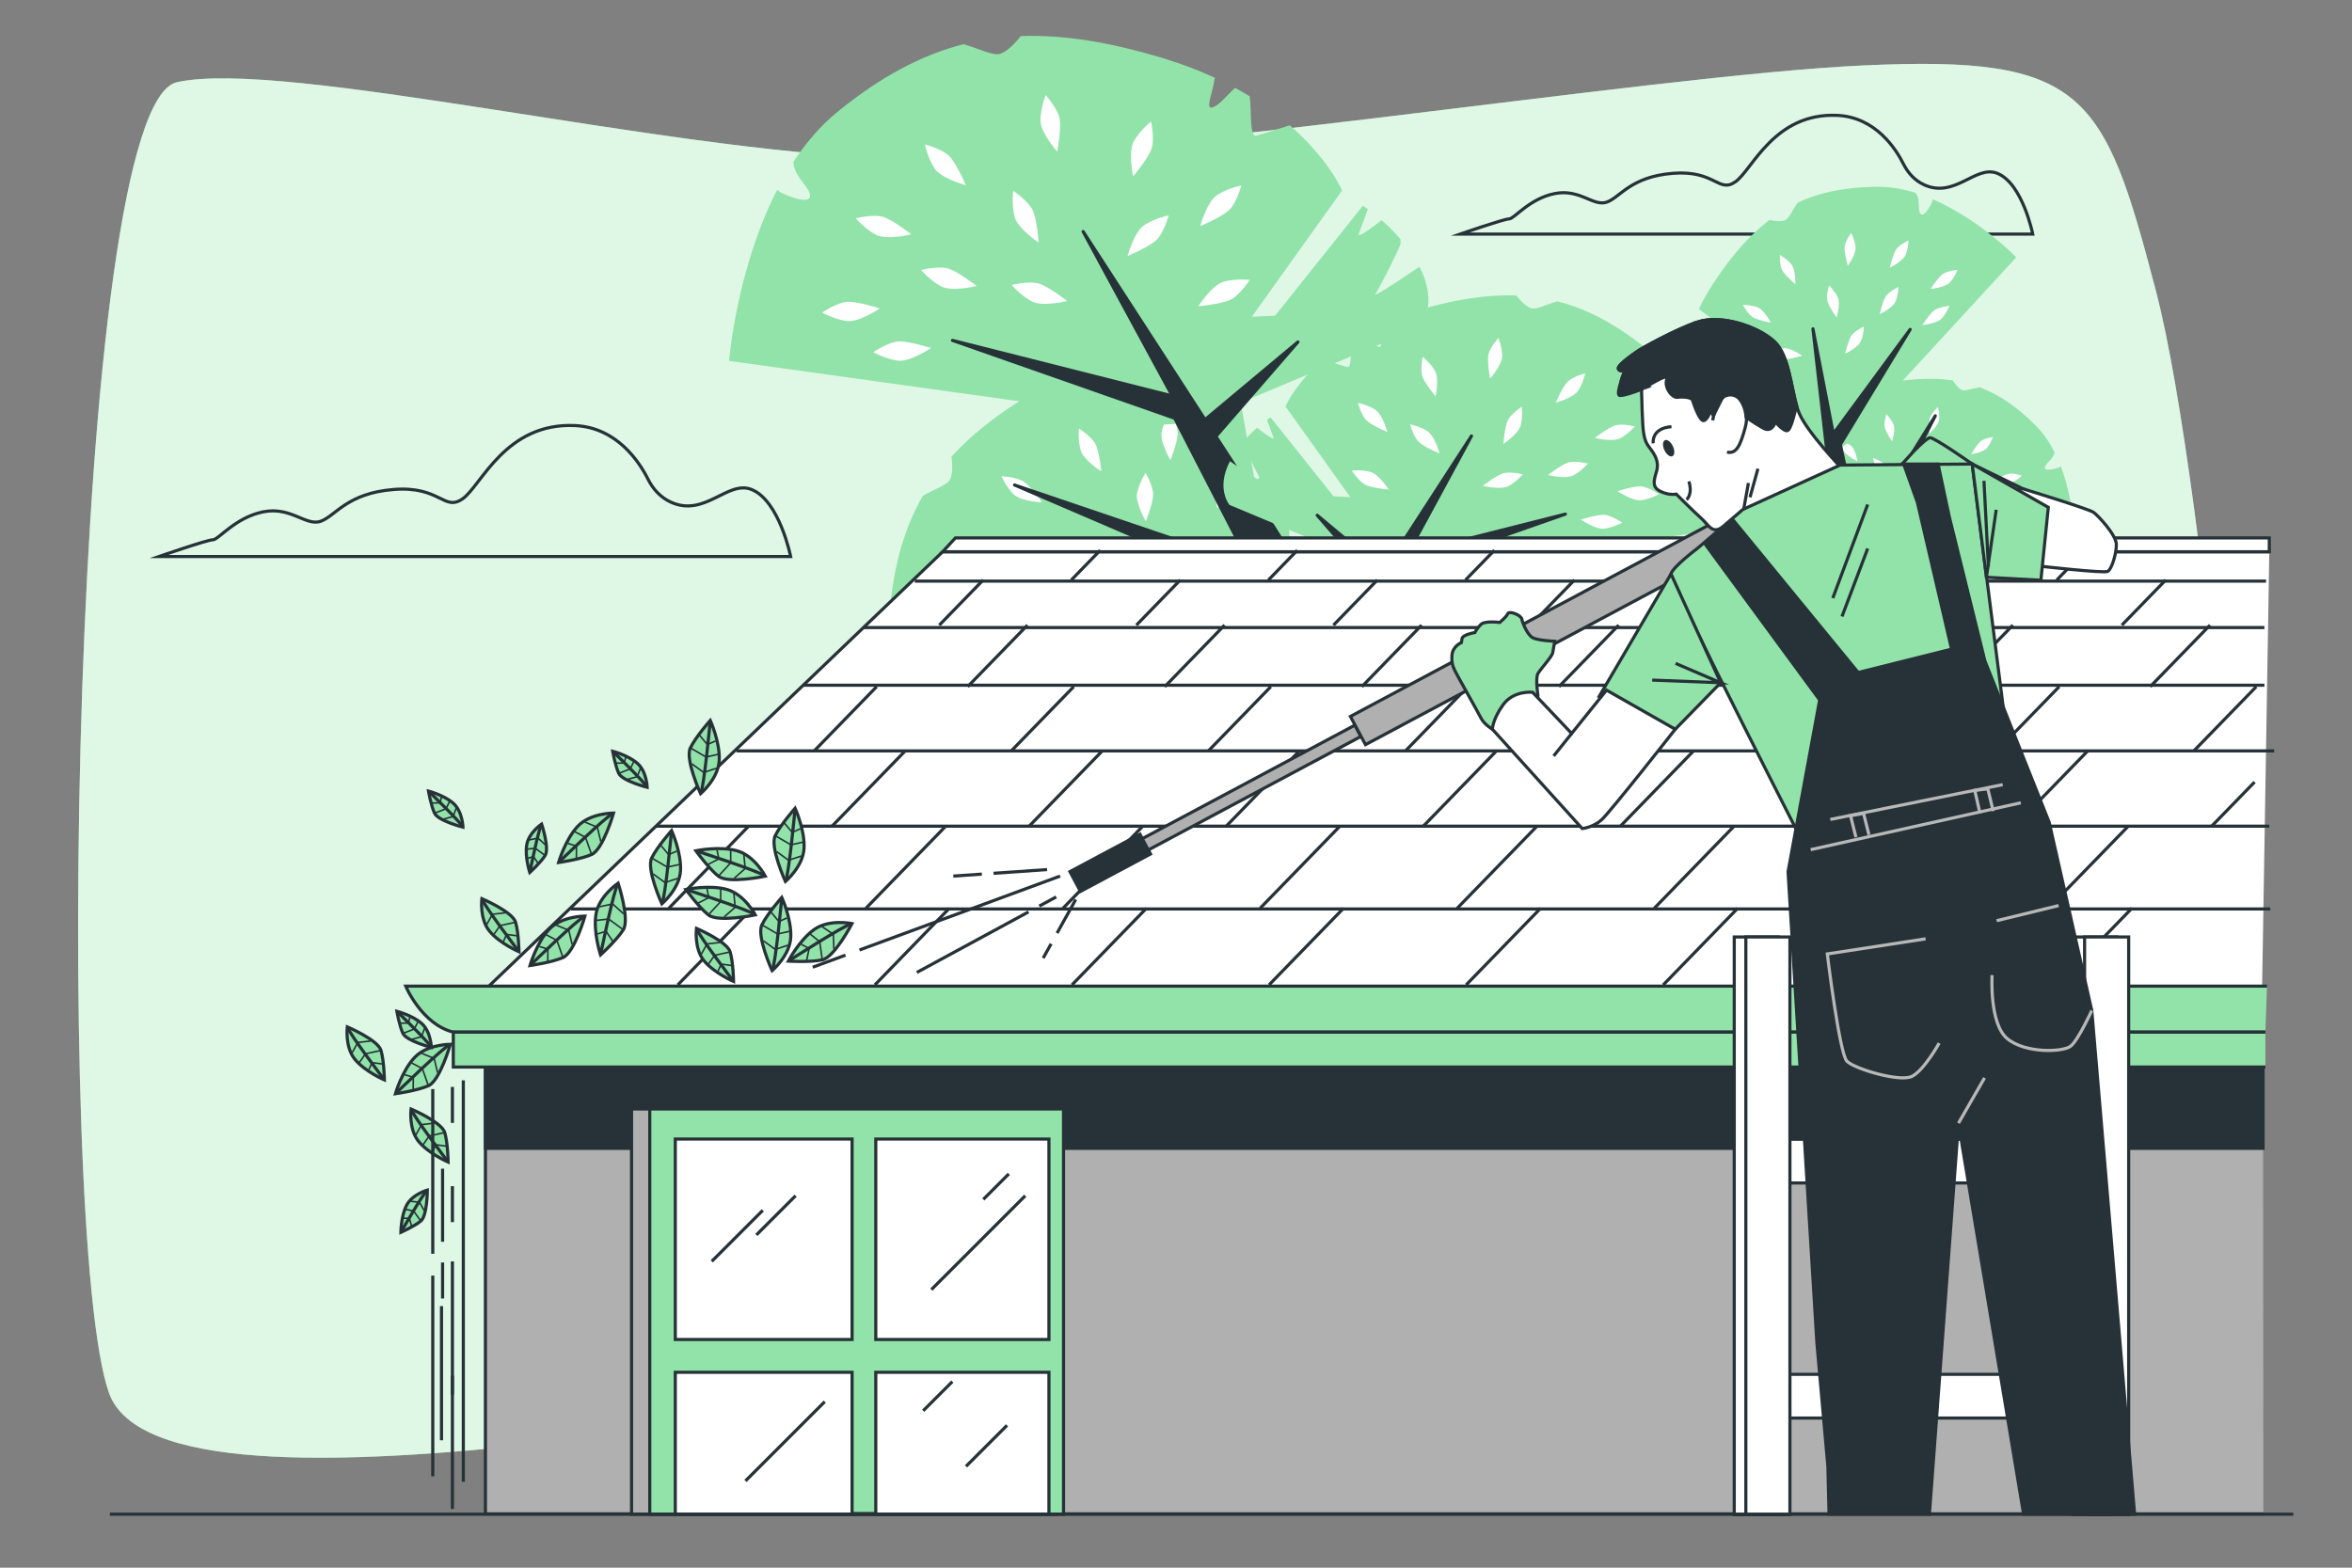 <?xml version="1.0" encoding="utf-8"?>
<!-- Generator: Adobe Illustrator 27.5.0, SVG Export Plug-In . SVG Version: 6.00 Build 0)  -->
<svg version="1.1" xmlns="http://www.w3.org/2000/svg" xmlns:xlink="http://www.w3.org/1999/xlink" x="0px" y="0px"
	 viewBox="0 0 750 500" style="enable-background:new 0 0 750 500;" xml:space="preserve">
<rect x="0" y="0" width="750" height="500" fill="#808080" stroke="none"/>
<g id="Background_Simple">
	<g>
		<path style="fill:#92E3A9;" d="M614.534,452.473c-10.827-3.261-21.814-5.896-32.958-7.67
			c-50.555-8.05-167.094-10.848-223.577-8.371c-73.325,3.216-305.692,57.123-323.249,7.816
			C17.194,394.941,22.358,33.714,56.438,26.211c34.081-7.503,154.912,22.024,226.171,24.168
			c71.259,2.144,241.662-26.312,311.889-29.528c70.227-3.216,76.423,8.575,92.947,71.817
			c16.524,63.241,34.081,271.188,30.982,319.423C715.794,453.091,640.783,460.379,614.534,452.473z"/>
		<path style="opacity:0.7;fill:#FFFFFF;" d="M614.534,452.473c-10.827-3.261-21.814-5.896-32.958-7.67
			c-50.555-8.05-167.094-10.848-223.577-8.371c-73.325,3.216-305.692,57.123-323.249,7.816
			C17.194,394.941,22.358,33.714,56.438,26.211c34.081-7.503,154.912,22.024,226.171,24.168
			c71.259,2.144,241.662-26.312,311.889-29.528c70.227-3.216,76.423,8.575,92.947,71.817
			c16.524,63.241,34.081,271.188,30.982,319.423C715.794,453.091,640.783,460.379,614.534,452.473z"/>
	</g>
</g>
<g id="Clouds">
	<path style="fill:none;stroke:#263238;stroke-miterlimit:10;" d="M213.9,160.146c-3.181-1.454-5.654-4.095-7.216-7.225
		c-2.749-5.512-9.932-16.609-23.409-17.195c-22.178-0.964-29.804,19.199-35.747,23.359c-5.943,4.16-7.132-4.16-21.989-2.971
		s-18.423,8.32-23.177,10.103c-4.754,1.783-9.509-4.754-18.423-2.972c-8.914,1.783-14.263,8.914-16.046,8.914
		c-1.783,0-17.234,5.349-17.234,5.349h201.464c0,0-3.566-17.829-12.48-21.394C232.026,153.066,224.754,165.106,213.9,160.146z"/>
	<path style="fill:none;stroke:#263238;stroke-miterlimit:10;" d="M613.551,58.931c-2.884-1.318-5.125-3.711-6.54-6.549
		c-2.492-4.996-9.002-15.054-21.218-15.585c-20.102-0.874-27.014,17.401-32.4,21.172c-5.387,3.771-6.464-3.771-19.93-2.693
		c-13.466,1.077-16.698,7.541-21.008,9.157c-4.309,1.616-8.618-4.309-16.698-2.693c-8.08,1.616-12.928,8.08-14.544,8.08
		c-1.616,0-15.621,4.848-15.621,4.848h182.605c0,0-3.232-16.16-11.312-19.392C629.98,52.514,623.389,63.427,613.551,58.931z"/>
</g>
<g id="Tree_1_">
	<g>
		<g>
			<path style="fill:#92E3A9;" d="M452.807,104.485c0,0,6.166-7.245-0.196-19.396c0,0-15.307,10.483-14.016,8.634
				c1.292-1.848,7.049-13.23,7.916-15.65c0.161-0.45,0.155-1.084,0.039-1.816c-2.046-2.387-4.134-4.416-5.982-6.039
				c-3.201,2.509-7.88,5.981-7.303,4.371c0.395-1.102,1.657-4.504,2.915-7.885c-0.992-0.717-1.59-1.094-1.59-1.094l-55.654,69.764
				L452.807,104.485z"/>
			<g>
				<path style="fill:#92E3A9;" d="M392.865,113.031c0,0-8.317-3.322-22.236-2.152c-1.888,3.765-3.706,7.355-4.233,8.285
					c-0.97,1.709-5.334-3.49-8.785-6.051c-1.405,0.36-2.844,0.769-4.314,1.226c-0.161,2.415,0.355,5.92-0.352,7.685
					c-1.024,2.558-2.534-1.998-5.39-5.689c-4.189,1.606-8.591,3.614-13.189,6.139c-13.284,7.295-23.378,14.828-30.956,23.181
					c0.304,2.392,0.428,5.348-0.421,7.154c-0.908,1.931-4.668,2.989-8.715,5.317c-6.039,10.488-9.242,22.386-10.552,36.555
					c-0.554,5.992,0.024,12.056,1.332,17.964c3.024,2.739,8.561,1.445,9.745,3.315c1.318,2.081-6.221,4.798-6.221,4.798
					l-1.222,0.129c7.588,22.661,23.769,41.154,23.769,41.154l82.115-63.673c0,0-21.756,26.299-18.419,24.529
					c3.337-1.771,36.219-39.747,36.219-39.747l0.255-41.834l-11.105,12.521L392.865,113.031z"/>
				<path style="fill:#FFFFFF;" d="M329.201,223.431c0,0-5.217,2.768-7.149,4.796c-1.932,2.028-2.803,7.003-2.803,7.003
					s3.606-1.078,6.199-3.122C328.04,230.064,329.201,223.431,329.201,223.431z"/>
				<path style="fill:#FFFFFF;" d="M346.314,221.035c0,0-5.217,2.768-7.149,4.796c-1.932,2.028-2.803,7.003-2.803,7.003
					s3.607-1.078,6.199-3.122C345.154,227.668,346.314,221.035,346.314,221.035z"/>
				<path style="fill:#FFFFFF;" d="M320.896,203.576c0,0-5.851,0.799-8.365,2.036c-2.513,1.237-5.046,5.606-5.046,5.606
					s3.757,0.232,6.895-0.792C317.519,209.401,320.896,203.576,320.896,203.576z"/>
				<path style="fill:#FFFFFF;" d="M342.952,200.731c0,0-5.851,0.799-8.365,2.036c-2.513,1.237-5.046,5.606-5.046,5.606
					s3.757,0.232,6.895-0.792C339.575,206.556,342.952,200.731,342.952,200.731z"/>
				<path style="fill:#FFFFFF;" d="M362.72,186.207c0,0-5.851,0.799-8.365,2.036c-2.513,1.237-5.046,5.606-5.046,5.606
					s3.757,0.232,6.895-0.792C359.343,192.033,362.72,186.207,362.72,186.207z"/>
				<path style="fill:#FFFFFF;" d="M321.672,183.98c0,0-5.512-2.119-8.311-2.246c-2.798-0.127-7.123,2.481-7.123,2.481
					s3.18,2.014,6.424,2.628C315.906,187.457,321.672,183.98,321.672,183.98z"/>
				<path style="fill:#FFFFFF;" d="M332.319,160.242c0,0-3.419-4.815-5.68-6.469c-2.261-1.654-7.306-1.874-7.306-1.874
					s1.535,3.437,3.897,5.743C325.592,159.949,332.319,160.242,332.319,160.242z"/>
				<path style="fill:#FFFFFF;" d="M346.274,180.769c0,0-4.527-3.793-7.133-4.82c-2.606-1.028-7.542,0.037-7.542,0.037
					s2.355,2.936,5.224,4.57C339.692,182.188,346.274,180.769,346.274,180.769z"/>
				<path style="fill:#FFFFFF;" d="M351.189,150.347c0,0-0.585-5.877-1.73-8.433c-1.145-2.557-5.418-5.247-5.418-5.247
					s-0.369,3.746,0.541,6.919C345.49,146.76,351.189,150.347,351.189,150.347z"/>
				<path style="fill:#FFFFFF;" d="M373.222,146.78c0,0,2.165-5.494,2.315-8.292c0.15-2.797-2.422-7.143-2.422-7.143
					s-2.04,3.163-2.681,6.402C369.793,140.985,373.222,146.78,373.222,146.78z"/>
				<path style="fill:#FFFFFF;" d="M365.391,166.27c0,0,2.165-5.494,2.315-8.292s-2.422-7.143-2.422-7.143s-2.04,3.163-2.681,6.402
					C361.962,160.476,365.391,166.27,365.391,166.27z"/>
				<path style="fill:#FFFFFF;" d="M388.184,162.107c0,0,3.721-4.586,4.708-7.207c0.987-2.622-0.155-7.541-0.155-7.541
					s-2.899,2.401-4.487,5.295C386.662,155.548,388.184,162.107,388.184,162.107z"/>
			</g>
			<g>
				<path style="fill:#92E3A9;" d="M427.951,60.762c0,0-4.092-9.876-16.694-20.795c-4.79,1.524-9.374,2.963-10.608,3.287
					c-2.269,0.596-1.463-7.468-2.152-12.551c-1.478-0.9-3.027-1.789-4.643-2.665c-2.198,1.876-4.763,5.237-6.86,6.105
					c-3.039,1.257-0.404-3.831,0.369-9.348c-4.864-2.241-10.248-4.33-16.238-6.154c-17.306-5.272-32.155-7.619-45.609-7.134
					c-1.791,2.254-4.213,4.823-6.464,5.603c-2.407,0.834-6.445-1.498-11.807-3.017c-13.995,3.58-26.833,10.76-40.033,21.45
					c-5.582,4.521-10.282,10.069-14.241,16.111c0.18,4.867,5.9,8.52,5.289,11.091c-0.68,2.86-9.285-1.318-9.285-1.318l-1.129-0.937
					c-13.041,25.371-15.358,54.611-15.358,54.611l122.851,17.105c0,0-40.607,3.327-36.313,4.703
					c4.295,1.376,64.152-2.176,64.152-2.176l35.962-34.648l-19.955,0.946L427.951,60.762z"/>
				<path style="fill:#FFFFFF;" d="M280.547,98.369c0,0-6.713-2.151-10.057-2.112c-3.344,0.039-8.32,3.441-8.32,3.441
					s3.927,2.184,7.834,2.695C273.911,102.906,280.547,98.369,280.547,98.369z"/>
				<path style="fill:#FFFFFF;" d="M296.857,110.998c0,0-6.713-2.151-10.057-2.112c-3.344,0.039-8.32,3.441-8.32,3.441
					s3.927,2.184,7.834,2.695C290.222,115.534,296.857,110.998,296.857,110.998z"/>
				<path style="fill:#FFFFFF;" d="M290.592,74.724c0,0-5.559-4.334-8.711-5.451c-3.152-1.117-8.996,0.36-8.996,0.36
					s2.933,3.404,6.424,5.232C282.799,76.693,290.592,74.724,290.592,74.724z"/>
				<path style="fill:#FFFFFF;" d="M311.406,91.201c0,0-5.559-4.335-8.711-5.451c-3.152-1.117-8.996,0.36-8.996,0.36
					s2.933,3.404,6.424,5.232C303.614,93.171,311.406,91.201,311.406,91.201z"/>
				<path style="fill:#FFFFFF;" d="M340.293,95.99c0,0-5.559-4.335-8.711-5.451c-3.152-1.117-8.996,0.36-8.996,0.36
					s2.933,3.404,6.424,5.232C332.5,97.959,340.293,95.99,340.293,95.99z"/>
				<path style="fill:#FFFFFF;" d="M307.985,59.056c0,0-2.783-6.477-5.007-8.974c-2.224-2.497-8.057-4.019-8.057-4.019
					s0.93,4.396,3.108,7.68C300.208,57.026,307.985,59.056,307.985,59.056z"/>
				<path style="fill:#FFFFFF;" d="M337.144,48.37c0,0,1.265-6.935,0.794-10.245c-0.471-3.311-4.488-7.805-4.488-7.805
					s-1.658,4.176-1.66,8.117C331.788,42.377,337.144,48.37,337.144,48.37z"/>
				<path style="fill:#FFFFFF;" d="M331.233,77.403c0,0-0.532-7.029-1.825-10.113c-1.294-3.083-6.318-6.415-6.318-6.415
					s-0.546,4.46,0.449,8.273C324.535,72.961,331.233,77.403,331.233,77.403z"/>
				<path style="fill:#FFFFFF;" d="M361.327,56.248c0,0,4.534-5.398,5.765-8.507c1.231-3.109-0.032-9.004-0.032-9.004
					s-3.509,2.807-5.463,6.229C359.643,48.389,361.327,56.248,361.327,56.248z"/>
				<path style="fill:#FFFFFF;" d="M382.739,72.104c0,0,6.5-2.729,9.015-4.932s4.086-8.023,4.086-8.023s-4.404,0.893-7.705,3.044
					C384.833,64.344,382.739,72.104,382.739,72.104z"/>
				<path style="fill:#FFFFFF;" d="M359.556,81.656c0,0,6.5-2.729,9.015-4.932c2.516-2.203,4.086-8.023,4.086-8.023
					s-4.404,0.893-7.706,3.044S359.556,81.656,359.556,81.656z"/>
				<path style="fill:#FFFFFF;" d="M382.111,97.664c0,0,7.02-0.642,10.083-1.983c3.063-1.342,6.315-6.417,6.315-6.417
					s-4.468-0.477-8.265,0.578C386.447,90.897,382.111,97.664,382.111,97.664z"/>
			</g>
		</g>
		<polygon style="fill:#263238;stroke:#263238;stroke-linecap:round;stroke-linejoin:round;stroke-miterlimit:10;" points="
			425.281,198.419 397.671,154.53 387.73,139.19 413.877,109.073 384.257,133.831 345.386,73.849 373.809,126.285 303.719,108.564 
			374.605,133.407 398.684,180.189 323.512,154.683 		"/>
	</g>
	<g>
		<g>
			<path style="fill:#92E3A9;" d="M392.061,161.039c0,0-4.429-5.204,0.141-13.933c0,0,10.996,7.53,10.068,6.203
				s-5.064-9.504-5.686-11.243c-0.116-0.323-0.111-0.779-0.028-1.305c1.47-1.715,2.97-3.172,4.297-4.338
				c2.3,1.802,5.66,4.296,5.246,3.14c-0.283-0.792-1.19-3.236-2.094-5.664c0.713-0.515,1.142-0.786,1.142-0.786l39.98,50.116
				L392.061,161.039z"/>
			<g>
				<path style="fill:#92E3A9;" d="M435.122,167.178c0,0,5.974-2.387,15.974-1.546c1.356,2.704,2.662,5.284,3.041,5.952
					c0.697,1.228,3.832-2.507,6.311-4.347c1.009,0.258,2.043,0.552,3.099,0.881c0.115,1.735-0.255,4.253,0.253,5.521
					c0.735,1.837,1.82-1.435,3.872-4.087c3.009,1.154,6.171,2.596,9.474,4.41c9.543,5.24,16.794,10.652,22.238,16.652
					c-0.219,1.718-0.308,3.842,0.302,5.139c0.652,1.387,3.354,2.147,6.261,3.82c4.338,7.534,6.639,16.082,7.58,26.26
					c0.398,4.305-0.018,8.661-0.957,12.905c-2.172,1.967-6.15,1.038-7.001,2.382c-0.947,1.495,4.469,3.447,4.469,3.447l0.878,0.093
					c-5.451,16.279-17.075,29.563-17.075,29.563l-58.989-45.74c0,0,15.629,18.893,13.232,17.62
					c-2.397-1.272-26.018-28.553-26.018-28.553l-0.183-30.052l7.977,8.995L435.122,167.178z"/>
				<path style="fill:#FFFFFF;" d="M480.856,246.486c0,0,3.748,1.988,5.135,3.445c1.388,1.457,2.013,5.03,2.013,5.03
					s-2.591-0.774-4.453-2.243C481.69,251.251,480.856,246.486,480.856,246.486z"/>
				<path style="fill:#FFFFFF;" d="M468.562,244.765c0,0,3.747,1.989,5.136,3.445c1.388,1.457,2.013,5.031,2.013,5.031
					s-2.591-0.774-4.453-2.243C469.396,249.53,468.562,244.765,468.562,244.765z"/>
				<path style="fill:#FFFFFF;" d="M486.822,232.223c0,0,4.203,0.574,6.009,1.463c1.806,0.889,3.625,4.027,3.625,4.027
					s-2.699,0.167-4.953-0.569C489.248,236.408,486.822,232.223,486.822,232.223z"/>
				<path style="fill:#FFFFFF;" d="M470.977,230.179c0,0,4.203,0.574,6.009,1.463c1.805,0.889,3.625,4.027,3.625,4.027
					s-2.699,0.167-4.953-0.569C473.403,234.364,470.977,230.179,470.977,230.179z"/>
				<path style="fill:#FFFFFF;" d="M456.777,219.746c0,0,4.203,0.574,6.009,1.463c1.805,0.889,3.625,4.027,3.625,4.027
					s-2.699,0.167-4.953-0.569S456.777,219.746,456.777,219.746z"/>
				<path style="fill:#FFFFFF;" d="M486.264,218.146c0,0,3.96-1.522,5.97-1.614c2.01-0.091,5.117,1.782,5.117,1.782
					s-2.285,1.447-4.615,1.888C490.406,220.644,486.264,218.146,486.264,218.146z"/>
				<path style="fill:#FFFFFF;" d="M478.616,201.094c0,0,2.456-3.459,4.08-4.647c1.624-1.188,5.249-1.346,5.249-1.346
					s-1.103,2.469-2.8,4.126C483.448,200.883,478.616,201.094,478.616,201.094z"/>
				<path style="fill:#FFFFFF;" d="M468.591,215.839c0,0,3.252-2.725,5.124-3.463c1.872-0.738,5.418,0.026,5.418,0.026
					s-1.692,2.109-3.753,3.283C473.32,216.859,468.591,215.839,468.591,215.839z"/>
				<path style="fill:#FFFFFF;" d="M465.061,193.985c0,0,0.42-4.222,1.243-6.058c0.822-1.837,3.892-3.769,3.892-3.769
					s0.265,2.691-0.388,4.971C469.154,191.408,465.061,193.985,465.061,193.985z"/>
				<path style="fill:#FFFFFF;" d="M449.232,191.423c0,0-1.555-3.947-1.663-5.956c-0.108-2.01,1.74-5.132,1.74-5.132
					s1.466,2.272,1.926,4.599C451.696,187.26,449.232,191.423,449.232,191.423z"/>
				<path style="fill:#FFFFFF;" d="M454.858,205.424c0,0-1.556-3.947-1.663-5.956c-0.108-2.009,1.74-5.132,1.74-5.132
					s1.466,2.272,1.926,4.599C457.322,201.261,454.858,205.424,454.858,205.424z"/>
				<path style="fill:#FFFFFF;" d="M438.484,202.434c0,0-2.673-3.294-3.382-5.178c-0.709-1.883,0.111-5.417,0.111-5.417
					s2.083,1.725,3.224,3.804S438.484,202.434,438.484,202.434z"/>
			</g>
			<g>
				<path style="fill:#92E3A9;" d="M409.917,129.63c0,0,2.94-7.095,11.992-14.939c3.441,1.095,6.734,2.129,7.62,2.361
					c1.63,0.428,1.051-5.365,1.546-9.016c1.062-0.647,2.175-1.285,3.336-1.914c1.579,1.347,3.422,3.762,4.928,4.385
					c2.183,0.903,0.29-2.752-0.265-6.715c3.494-1.61,7.362-3.11,11.665-4.421c12.432-3.787,23.099-5.474,32.764-5.125
					c1.286,1.619,3.027,3.465,4.644,4.025c1.729,0.599,4.63-1.076,8.482-2.167c10.054,2.572,19.276,7.73,28.758,15.409
					c4.01,3.248,7.387,7.233,10.23,11.573c-0.129,3.496-4.238,6.12-3.799,7.967c0.488,2.055,6.67-0.947,6.67-0.947l0.811-0.673
					c9.368,18.226,11.033,39.231,11.033,39.231l-88.252,12.288c0,0,29.171,2.39,26.086,3.378
					c-3.085,0.989-46.085-1.563-46.085-1.563l-25.834-24.89l14.335,0.68L409.917,129.63z"/>
				<path style="fill:#FFFFFF;" d="M515.807,156.646c0,0,4.823-1.545,7.225-1.517c2.402,0.028,5.977,2.472,5.977,2.472
					s-2.821,1.569-5.628,1.936C520.574,159.905,515.807,156.646,515.807,156.646z"/>
				<path style="fill:#FFFFFF;" d="M504.091,165.718c0,0,4.822-1.545,7.224-1.517c2.402,0.028,5.977,2.472,5.977,2.472
					s-2.821,1.569-5.628,1.936C508.857,168.977,504.091,165.718,504.091,165.718z"/>
				<path style="fill:#FFFFFF;" d="M508.591,139.66c0,0,3.994-3.114,6.258-3.916c2.264-0.802,6.463,0.259,6.463,0.259
					s-2.107,2.445-4.615,3.758C514.189,141.075,508.591,139.66,508.591,139.66z"/>
				<path style="fill:#FFFFFF;" d="M493.639,151.497c0,0,3.994-3.114,6.258-3.916c2.264-0.802,6.463,0.259,6.463,0.259
					s-2.107,2.445-4.615,3.758C499.237,152.912,493.639,151.497,493.639,151.497z"/>
				<path style="fill:#FFFFFF;" d="M472.887,154.937c0,0,3.994-3.114,6.258-3.916c2.264-0.802,6.463,0.259,6.463,0.259
					s-2.107,2.445-4.615,3.758C478.486,156.351,472.887,154.937,472.887,154.937z"/>
				<path style="fill:#FFFFFF;" d="M496.097,128.404c0,0,1.999-4.653,3.597-6.447c1.598-1.794,5.788-2.887,5.788-2.887
					s-0.668,3.158-2.233,5.517S496.097,128.404,496.097,128.404z"/>
				<path style="fill:#FFFFFF;" d="M475.15,120.728c0,0-0.909-4.982-0.57-7.36c0.338-2.378,3.224-5.607,3.224-5.607
					s1.191,3,1.192,5.831C478.997,116.423,475.15,120.728,475.15,120.728z"/>
				<path style="fill:#FFFFFF;" d="M479.396,141.585c0,0,0.382-5.05,1.311-7.265c0.929-2.215,4.538-4.608,4.538-4.608
					s0.393,3.204-0.323,5.943C484.208,138.394,479.396,141.585,479.396,141.585z"/>
				<path style="fill:#FFFFFF;" d="M457.778,126.387c0,0-3.257-3.878-4.141-6.111c-0.884-2.233,0.023-6.468,0.023-6.468
					s2.521,2.016,3.924,4.475C458.987,120.742,457.778,126.387,457.778,126.387z"/>
				<path style="fill:#FFFFFF;" d="M442.396,137.778c0,0-4.669-1.96-6.476-3.543c-1.807-1.583-2.935-5.763-2.935-5.763
					s3.163,0.642,5.535,2.187C440.892,132.203,442.396,137.778,442.396,137.778z"/>
				<path style="fill:#FFFFFF;" d="M459.05,144.64c0,0-4.669-1.96-6.476-3.543c-1.807-1.583-2.935-5.764-2.935-5.764
					s3.163,0.642,5.535,2.187C457.546,139.065,459.05,144.64,459.05,144.64z"/>
				<path style="fill:#FFFFFF;" d="M442.847,156.14c0,0-5.043-0.461-7.243-1.425c-2.2-0.964-4.537-4.61-4.537-4.61
					s3.21-0.342,5.937,0.416C439.732,151.278,442.847,156.14,442.847,156.14z"/>
			</g>
		</g>
		<polygon style="fill:#263238;stroke:#263238;stroke-linecap:round;stroke-linejoin:round;stroke-miterlimit:10;" points="
			411.835,228.518 431.669,196.99 438.811,185.971 420.027,164.335 441.305,182.121 469.229,139.032 448.811,176.7 499.161,163.97 
			448.239,181.816 430.942,215.423 484.943,197.1 		"/>
	</g>
	<g>
		<g>
			<path style="fill:#92E3A9;" d="M541.813,157.425c0,0-5.354-0.958-6.959-8.633c0,0,10.565-0.933,9.324-1.28
				c-1.242-0.346-7.918-3.28-9.18-4.033c-0.235-0.14-0.462-0.422-0.677-0.788c0.036-1.797,0.221-3.451,0.447-4.839
				c2.324-0.055,5.651-0.222,4.812-0.723c-0.574-0.343-2.367-1.386-4.151-2.422c0.177-0.677,0.305-1.06,0.305-1.06l49.911,10.58
				L541.813,157.425z"/>
			<g>
				<path style="fill:#92E3A9;" d="M571.379,139.422c0,0,2.464-4.488,9.034-9.028c2.201,0.976,4.307,1.901,4.878,2.119
					c1.049,0.402,1.087-3.479,1.68-5.862c0.751-0.351,1.535-0.694,2.35-1.026c0.948,1.008,1.994,2.742,2.947,3.265
					c1.381,0.757,0.393-1.803,0.313-4.47c2.433-0.813,5.105-1.525,8.052-2.081c8.514-1.605,15.706-1.947,22.086-1.012
					c0.735,1.167,1.754,2.516,2.785,3.005c1.102,0.523,3.146-0.376,5.779-0.819c6.476,2.436,12.212,6.525,17.937,12.304
					c2.421,2.444,4.369,5.331,5.938,8.414c-0.34,2.308-3.254,3.748-3.097,5.004c0.174,1.397,4.489-0.142,4.489-0.142l0.586-0.387
					c4.882,12.76,4.457,26.802,4.457,26.802l-59.38,1.722c0,0,19.158,3.706,17.042,4.137c-2.116,0.431-30.427-4.389-30.427-4.389
					l-15.31-18.375l9.451,1.493L571.379,139.422z"/>
				<path style="fill:#FFFFFF;" d="M639.588,165.03c0,0,3.308-0.673,4.898-0.48c1.59,0.193,3.781,2.073,3.781,2.073
					s-1.984,0.834-3.871,0.874C642.51,167.536,639.588,165.03,639.588,165.03z"/>
				<path style="fill:#FFFFFF;" d="M631.163,170.189c0,0,3.308-0.673,4.898-0.48c1.59,0.193,3.781,2.073,3.781,2.073
					s-1.984,0.834-3.871,0.874C634.085,172.696,631.163,170.189,631.163,170.189z"/>
				<path style="fill:#FFFFFF;" d="M636.042,153.248c0,0,2.873-1.773,4.432-2.14c1.559-0.367,4.264,0.642,4.264,0.642
					s-1.574,1.467-3.332,2.155C639.649,154.593,636.042,153.248,636.042,153.248z"/>
				<path style="fill:#FFFFFF;" d="M625.272,160.005c0,0,2.873-1.773,4.432-2.14c1.559-0.367,4.264,0.642,4.264,0.642
					s-1.574,1.467-3.332,2.155C628.878,161.349,625.272,160.005,625.272,160.005z"/>
				<path style="fill:#FFFFFF;" d="M611.269,160.774c0,0,2.873-1.773,4.432-2.14c1.559-0.367,4.264,0.642,4.264,0.642
					s-1.574,1.467-3.332,2.155C614.876,162.119,611.269,160.774,611.269,160.774z"/>
				<path style="fill:#FFFFFF;" d="M628.581,144.88c0,0,1.663-2.938,2.853-4.011c1.189-1.073,4.046-1.492,4.046-1.492
					s-0.672,2.044-1.881,3.494C632.389,144.32,628.581,144.88,628.581,144.88z"/>
				<path style="fill:#FFFFFF;" d="M615.257,138.269c0,0-0.24-3.368,0.158-4.919c0.397-1.551,2.545-3.481,2.545-3.481
					s0.571,2.075,0.366,3.951C618.12,135.695,615.257,138.269,615.257,138.269z"/>
				<path style="fill:#FFFFFF;" d="M616.554,152.399c0,0,0.621-3.319,1.398-4.719c0.777-1.4,3.343-2.724,3.343-2.724
					s0.027,2.152-0.646,3.915C619.975,150.635,616.554,152.399,616.554,152.399z"/>
				<path style="fill:#FFFFFF;" d="M603.333,140.755c0,0-1.876-2.807-2.3-4.351s0.486-4.285,0.486-4.285s1.524,1.52,2.275,3.251
					C604.545,137.102,603.333,140.755,603.333,140.755z"/>
				<path style="fill:#FFFFFF;" d="M592.31,147.184c0,0-2.952-1.639-4.034-2.819c-1.082-1.18-1.526-4.033-1.526-4.033
					s2.05,0.655,3.509,1.852C591.719,143.381,592.31,147.184,592.31,147.184z"/>
				<path style="fill:#FFFFFF;" d="M602.848,152.944c0,0-2.952-1.639-4.034-2.819c-1.082-1.18-1.526-4.033-1.526-4.033
					s2.05,0.655,3.509,1.852C602.256,149.14,602.848,152.944,602.848,152.944z"/>
				<path style="fill:#FFFFFF;" d="M591.274,159.386c0,0-3.308-0.672-4.696-1.471c-1.388-0.799-2.671-3.385-2.671-3.385
					s2.152,0.007,3.904,0.707C589.563,155.938,591.274,159.386,591.274,159.386z"/>
			</g>
			<g>
				<path style="fill:#92E3A9;" d="M536.903,129.094c0,0-1.781-5.846-0.185-15.244c2.668-1.067,5.214-2.097,5.877-2.403
					c1.218-0.561-2.067-3.828-3.609-6.322c0.325-0.934,0.686-1.89,1.082-2.863c1.652,0.029,4.005,0.582,5.246,0.203
					c1.798-0.549-1.213-1.838-3.559-3.993c1.333-2.756,2.951-5.634,4.933-8.616c5.724-8.614,11.427-15.044,17.542-19.717
					c1.609,0.344,3.612,0.599,4.889,0.125c1.365-0.506,2.301-3.002,4.116-5.621c7.479-3.504,15.754-4.998,25.464-5.074
					c4.107-0.032,8.197,0.71,12.139,1.939c1.689,2.214,0.49,5.904,1.694,6.817c1.339,1.016,3.62-3.955,3.62-3.955l0.158-0.824
					c14.973,6.462,26.618,18.528,26.618,18.528l-48.018,52.179c0,0,19.134-13.283,17.738-11.115
					c-1.396,2.168-29.11,22.344-29.11,22.344l-28.462-2.231l9.153-6.832L536.903,129.094z"/>
				<path style="fill:#FFFFFF;" d="M615.635,92.148c0,0,2.182-3.388,3.672-4.586c1.49-1.197,4.923-1.503,4.923-1.503
					s-0.94,2.391-2.479,4.036C620.212,91.74,615.635,92.148,615.635,92.148z"/>
				<path style="fill:#FFFFFF;" d="M613.023,103.648c0,0,2.182-3.388,3.672-4.586c1.49-1.197,4.923-1.503,4.923-1.503
					s-0.94,2.39-2.479,4.036C617.6,103.24,613.023,103.648,613.023,103.648z"/>
				<path style="fill:#FFFFFF;" d="M602.611,85.359c0,0,0.88-3.933,1.865-5.571c0.986-1.638,4.102-3.109,4.102-3.109
					s-0.058,2.568-0.935,4.643C606.767,83.398,602.611,85.359,602.611,85.359z"/>
				<path style="fill:#FFFFFF;" d="M599.409,100.194c0,0,0.88-3.933,1.865-5.571c0.986-1.638,4.102-3.109,4.102-3.109
					s-0.058,2.568-0.935,4.643C603.564,98.233,599.409,100.194,599.409,100.194z"/>
				<path style="fill:#FFFFFF;" d="M588.396,112.802c0,0,0.88-3.933,1.865-5.571c0.986-1.638,4.102-3.109,4.102-3.109
					s-0.058,2.568-0.935,4.643C592.552,110.84,588.396,112.802,588.396,112.802z"/>
				<path style="fill:#FFFFFF;" d="M589.241,84.761c0,0-1.124-3.87-1.05-5.78c0.075-1.91,2.097-4.701,2.097-4.701
					s1.186,2.278,1.418,4.519C591.937,81.04,589.241,84.761,589.241,84.761z"/>
				<path style="fill:#FFFFFF;" d="M572.488,90.636c0,0-3.078-2.602-4.072-4.234c-0.995-1.632-0.854-5.076-0.854-5.076
					s2.249,1.242,3.681,2.98C572.675,86.045,572.488,90.636,572.488,90.636z"/>
				<path style="fill:#FFFFFF;" d="M585.644,101.305c0,0-2.319-3.296-2.868-5.127s0.458-5.127,0.458-5.127s1.861,1.77,2.807,3.815
					C586.987,96.911,585.644,101.305,585.644,101.305z"/>
				<path style="fill:#FFFFFF;" d="M564.674,102.899c0,0-3.963-0.736-5.635-1.661c-1.673-0.925-3.257-3.986-3.257-3.986
					s2.568-0.035,4.674,0.765C562.562,98.817,564.674,102.899,564.674,102.899z"/>
				<path style="fill:#FFFFFF;" d="M560.982,117.676c0,0-3.861,1.157-5.771,1.098c-1.911-0.059-4.718-2.057-4.718-2.057
					s2.268-1.205,4.507-1.455S560.982,117.676,560.982,117.676z"/>
				<path style="fill:#FFFFFF;" d="M574.686,113.472c0,0-3.861,1.156-5.771,1.098c-1.911-0.059-4.718-2.057-4.718-2.057
					s2.268-1.205,4.507-1.455C570.942,110.807,574.686,113.472,574.686,113.472z"/>
				<path style="fill:#FFFFFF;" d="M570.544,128.732c0,0-3.332,2.267-5.172,2.787c-1.839,0.52-5.119-0.539-5.119-0.539
					s1.799-1.833,3.859-2.747C566.172,127.32,570.544,128.732,570.544,128.732z"/>
			</g>
		</g>
		<polygon style="fill:#263238;stroke:#263238;stroke-linecap:round;stroke-linejoin:round;stroke-miterlimit:10;" points="
			588.088,188.891 584.333,159.487 583.149,149.105 560.666,145.308 582.735,145.477 578.105,104.878 584.606,138.351 
			609.109,105.066 586.842,141.784 593.207,171.182 617.126,132.615 		"/>
	</g>
</g>
<g id="Roof">
	<g>
		<g>
			<polyline style="fill:#B0B0B0;stroke:#263238;stroke-miterlimit:10;" points="721.645,339.07 154.795,339.07 154.795,482.826 
				721.73,482.826 			"/>
			<rect x="154.795" y="339.07" style="fill:#263238;stroke:#263238;stroke-miterlimit:10;" width="566.85" height="27.189"/>
			<g>
				<g>
					<rect x="201.387" y="353.7" style="fill:#B0B0B0;stroke:#263238;stroke-miterlimit:10;" width="135.419" height="129.24"/>
					<rect x="207.199" y="353.7" style="fill:#92E3A9;stroke:#263238;stroke-miterlimit:10;" width="131.932" height="129.24"/>
					<g>
						<rect x="279.267" y="363.289" style="fill:#FFFFFF;stroke:#263238;stroke-miterlimit:10;" width="55.214" height="63.932"/>
						<polygon style="fill:#FFFFFF;stroke:#263238;stroke-miterlimit:10;" points="279.267,437.683 279.267,482.726 
							271.712,482.726 271.712,437.683 215.336,437.683 215.336,482.94 334.481,482.94 334.481,437.683 						"/>
						<rect x="215.336" y="363.289" style="fill:#FFFFFF;stroke:#263238;stroke-miterlimit:10;" width="56.376" height="63.932"/>
					</g>
				</g>
				<line style="fill:#FFFFFF;stroke:#263238;stroke-miterlimit:10;" x1="326.926" y1="381.37" x2="296.994" y2="411.302"/>
				<line style="fill:#FFFFFF;stroke:#263238;stroke-miterlimit:10;" x1="321.695" y1="374.396" x2="313.558" y2="382.533"/>
				<line style="fill:#FFFFFF;stroke:#263238;stroke-miterlimit:10;" x1="262.994" y1="447.046" x2="237.712" y2="472.328"/>
				<line style="fill:#FFFFFF;stroke:#263238;stroke-miterlimit:10;" x1="253.695" y1="381.37" x2="241.199" y2="393.866"/>
				<line style="fill:#FFFFFF;stroke:#263238;stroke-miterlimit:10;" x1="243.233" y1="386.02" x2="226.96" y2="402.293"/>
				<line style="fill:#FFFFFF;stroke:#263238;stroke-miterlimit:10;" x1="321.114" y1="454.601" x2="308.037" y2="467.678"/>
				<line style="fill:#FFFFFF;stroke:#263238;stroke-miterlimit:10;" x1="303.678" y1="440.652" x2="294.379" y2="449.952"/>
			</g>
		</g>
		<g>
			<g>
				<g>
					<polyline style="fill:#FFFFFF;stroke:#263238;stroke-miterlimit:10;" points="723.628,175.981 300.587,175.981 
						155.301,315.085 721.333,315.085 					"/>
					<line style="fill:none;stroke:#263238;stroke-miterlimit:10;" x1="291.695" y1="185.339" x2="722.591" y2="185.339"/>
					<line style="fill:none;stroke:#263238;stroke-miterlimit:10;" x1="275.348" y1="200.154" x2="722.073" y2="200.154"/>
					<line style="fill:none;stroke:#263238;stroke-miterlimit:10;" x1="255.935" y1="218.545" x2="722.073" y2="218.545"/>
					<line style="fill:none;stroke:#263238;stroke-miterlimit:10;" x1="234.85" y1="239.49" x2="725.184" y2="239.49"/>
					<line style="fill:none;stroke:#263238;stroke-miterlimit:10;" x1="209.155" y1="263.501" x2="723.628" y2="263.501"/>
					<line style="fill:none;stroke:#263238;stroke-miterlimit:10;" x1="182.022" y1="289.903" x2="723.94" y2="289.903"/>
				</g>
				<polygon style="fill:#FFFFFF;stroke:#263238;stroke-miterlimit:10;" points="723.628,171.558 304.664,171.558 300.588,175.981 
					723.628,175.981 				"/>
				<g>
					<line style="fill:none;stroke:#263238;stroke-miterlimit:10;" x1="239.877" y1="289.682" x2="216.139" y2="314.108"/>
					<line style="fill:none;stroke:#263238;stroke-miterlimit:10;" x1="238.761" y1="263.457" x2="213.275" y2="289.682"/>
					<line style="fill:none;stroke:#263238;stroke-miterlimit:10;" x1="288.75" y1="239.391" x2="265.362" y2="263.457"/>
					<line style="fill:none;stroke:#263238;stroke-miterlimit:10;" x1="279.543" y1="219.003" x2="259.73" y2="239.391"/>
					<line style="fill:none;stroke:#263238;stroke-miterlimit:10;" x1="327.632" y1="199.38" x2="308.562" y2="219.003"/>
					<line style="fill:none;stroke:#263238;stroke-miterlimit:10;" x1="313.517" y1="184.977" x2="299.52" y2="199.38"/>
					<line style="fill:none;stroke:#263238;stroke-miterlimit:10;" x1="350.831" y1="175.508" x2="341.629" y2="184.977"/>
				</g>
				<g>
					<line style="fill:none;stroke:#263238;stroke-miterlimit:10;" x1="302.724" y1="289.682" x2="278.987" y2="314.108"/>
					<line style="fill:none;stroke:#263238;stroke-miterlimit:10;" x1="301.609" y1="263.457" x2="276.123" y2="289.682"/>
					<line style="fill:none;stroke:#263238;stroke-miterlimit:10;" x1="351.597" y1="239.391" x2="328.21" y2="263.457"/>
					<line style="fill:none;stroke:#263238;stroke-miterlimit:10;" x1="342.39" y1="219.003" x2="322.578" y2="239.391"/>
					<line style="fill:none;stroke:#263238;stroke-miterlimit:10;" x1="390.48" y1="199.38" x2="371.41" y2="219.003"/>
					<line style="fill:none;stroke:#263238;stroke-miterlimit:10;" x1="376.364" y1="184.977" x2="362.367" y2="199.38"/>
					<line style="fill:none;stroke:#263238;stroke-miterlimit:10;" x1="413.678" y1="175.508" x2="404.477" y2="184.977"/>
				</g>
			</g>
			<g>
				<line style="fill:none;stroke:#263238;stroke-miterlimit:10;" x1="365.572" y1="289.682" x2="341.835" y2="314.108"/>
				<line style="fill:none;stroke:#263238;stroke-miterlimit:10;" x1="364.456" y1="263.457" x2="338.971" y2="289.682"/>
				<line style="fill:none;stroke:#263238;stroke-miterlimit:10;" x1="414.445" y1="239.391" x2="391.057" y2="263.457"/>
				<line style="fill:none;stroke:#263238;stroke-miterlimit:10;" x1="405.238" y1="219.003" x2="385.425" y2="239.391"/>
				<line style="fill:none;stroke:#263238;stroke-miterlimit:10;" x1="453.327" y1="199.38" x2="434.258" y2="219.003"/>
				<line style="fill:none;stroke:#263238;stroke-miterlimit:10;" x1="439.212" y1="184.977" x2="425.215" y2="199.38"/>
				<line style="fill:none;stroke:#263238;stroke-miterlimit:10;" x1="476.526" y1="175.508" x2="467.325" y2="184.977"/>
			</g>
			<g>
				<line style="fill:none;stroke:#263238;stroke-miterlimit:10;" x1="428.42" y1="289.682" x2="404.682" y2="314.108"/>
				<line style="fill:none;stroke:#263238;stroke-miterlimit:10;" x1="427.304" y1="263.457" x2="401.818" y2="289.682"/>
				<line style="fill:none;stroke:#263238;stroke-miterlimit:10;" x1="477.292" y1="239.391" x2="453.905" y2="263.457"/>
				<line style="fill:none;stroke:#263238;stroke-miterlimit:10;" x1="468.086" y1="219.003" x2="448.273" y2="239.391"/>
				<line style="fill:none;stroke:#263238;stroke-miterlimit:10;" x1="516.175" y1="199.38" x2="497.105" y2="219.003"/>
				<line style="fill:none;stroke:#263238;stroke-miterlimit:10;" x1="502.06" y1="184.977" x2="488.063" y2="199.38"/>
				<line style="fill:none;stroke:#263238;stroke-miterlimit:10;" x1="539.374" y1="175.508" x2="530.172" y2="184.977"/>
			</g>
			<g>
				<line style="fill:none;stroke:#263238;stroke-miterlimit:10;" x1="491.267" y1="289.682" x2="467.53" y2="314.108"/>
				<line style="fill:none;stroke:#263238;stroke-miterlimit:10;" x1="490.151" y1="263.457" x2="464.666" y2="289.682"/>
				<line style="fill:none;stroke:#263238;stroke-miterlimit:10;" x1="540.14" y1="239.391" x2="516.753" y2="263.457"/>
				<line style="fill:none;stroke:#263238;stroke-miterlimit:10;" x1="530.933" y1="219.003" x2="511.121" y2="239.391"/>
				<line style="fill:none;stroke:#263238;stroke-miterlimit:10;" x1="579.023" y1="199.38" x2="559.953" y2="219.003"/>
				<line style="fill:none;stroke:#263238;stroke-miterlimit:10;" x1="564.907" y1="184.977" x2="550.91" y2="199.38"/>
				<line style="fill:none;stroke:#263238;stroke-miterlimit:10;" x1="602.221" y1="175.508" x2="593.02" y2="184.977"/>
			</g>
			<g>
				<line style="fill:none;stroke:#263238;stroke-miterlimit:10;" x1="554.115" y1="289.682" x2="530.377" y2="314.108"/>
				<line style="fill:none;stroke:#263238;stroke-miterlimit:10;" x1="552.999" y1="263.457" x2="527.514" y2="289.682"/>
				<line style="fill:none;stroke:#263238;stroke-miterlimit:10;" x1="602.988" y1="239.391" x2="579.6" y2="263.457"/>
				<line style="fill:none;stroke:#263238;stroke-miterlimit:10;" x1="593.781" y1="219.003" x2="573.968" y2="239.391"/>
				<line style="fill:none;stroke:#263238;stroke-miterlimit:10;" x1="641.87" y1="199.38" x2="622.8" y2="219.003"/>
				<line style="fill:none;stroke:#263238;stroke-miterlimit:10;" x1="627.755" y1="184.977" x2="613.758" y2="199.38"/>
				<line style="fill:none;stroke:#263238;stroke-miterlimit:10;" x1="665.069" y1="175.508" x2="655.867" y2="184.977"/>
			</g>
			<g>
				<line style="fill:none;stroke:#263238;stroke-miterlimit:10;" x1="616.962" y1="289.682" x2="593.225" y2="314.108"/>
				<line style="fill:none;stroke:#263238;stroke-miterlimit:10;" x1="615.847" y1="263.457" x2="590.361" y2="289.682"/>
				<line style="fill:none;stroke:#263238;stroke-miterlimit:10;" x1="665.835" y1="239.391" x2="642.448" y2="263.457"/>
				<line style="fill:none;stroke:#263238;stroke-miterlimit:10;" x1="656.628" y1="219.003" x2="636.816" y2="239.391"/>
				<line style="fill:none;stroke:#263238;stroke-miterlimit:10;" x1="704.718" y1="199.38" x2="685.648" y2="219.003"/>
				<line style="fill:none;stroke:#263238;stroke-miterlimit:10;" x1="690.602" y1="184.977" x2="676.605" y2="199.38"/>
			</g>
			<g>
				<line style="fill:none;stroke:#263238;stroke-miterlimit:10;" x1="679.81" y1="289.682" x2="656.073" y2="314.108"/>
				<line style="fill:none;stroke:#263238;stroke-miterlimit:10;" x1="678.694" y1="263.457" x2="653.209" y2="289.682"/>
				<line style="fill:none;stroke:#263238;stroke-miterlimit:10;" x1="718.939" y1="249.418" x2="705.296" y2="263.457"/>
				<line style="fill:none;stroke:#263238;stroke-miterlimit:10;" x1="719.476" y1="219.003" x2="699.664" y2="239.391"/>
			</g>
		</g>
		<g>
			<path style="fill:#92E3A9;stroke:#263238;stroke-miterlimit:10;" d="M722.382,329.19H144.547
				c-10.116-2.529-15.174-14.668-15.174-14.668h593.528"/>
			<polyline style="fill:#92E3A9;stroke:#263238;stroke-miterlimit:10;" points="722.382,340.318 144.547,340.318 144.547,329.19 
				722.382,329.19 			"/>
		</g>
	</g>
</g>
<g id="Character">
	<g>
		<g>
			<g>
				
					<rect x="341.43" y="271.572" transform="matrix(0.882 -0.471 0.471 0.882 -87.871 199.288)" style="fill:#263238;stroke:#263238;stroke-miterlimit:10;" width="25.323" height="7.144"/>
			</g>
			<g>
				
					<rect x="360.727" y="249.03" transform="matrix(0.882 -0.471 0.471 0.882 -71.217 217.75)" style="fill:#B0B0B0;stroke:#263238;stroke-miterlimit:10;" width="76.876" height="4.083"/>
			</g>
			<g>
				
					<rect x="423.728" y="190.536" transform="matrix(0.882 -0.471 0.471 0.882 -32.856 260.019)" style="fill:#B0B0B0;stroke:#263238;stroke-miterlimit:10;" width="158.448" height="10.206"/>
			</g>
		</g>
		<g>
			<path style="fill:#FFFFFF;stroke:#263238;stroke-miterlimit:10;" d="M523.382,118.635c0,0,0,4.806,0.253,12.141
				c0.253,7.335,0.506,9.612,2.277,11.888c1.771,2.276,3.288,4.553,2.276,7.841c-1.012,3.288-1.265,5.059,1.518,6.324
				c2.782,1.265,4.806,0.759,4.806,0.759s5.565,5.565,7.841,7.588c2.276,2.023,3.288,4.553,5.818,3.541
				c2.529-1.012,7.588-4.806,7.588-4.806l31.871-14.165c0,0-11.382-11.888-13.912-17.959c-2.529-6.071-2.782-17.959-7.841-22.765
				c-5.059-4.806-16.947-8.853-24.535-6.323c-7.588,2.529-18.465,8.853-18.465,8.853s-7.335,4.806-6.829,6.071
				c0.506,1.265,2.277,0.253,2.277,0.253s-2.529,5.059-1.012,5.312C518.829,123.441,523.382,118.635,523.382,118.635z"/>
			<path style="fill:#263238;stroke:#263238;stroke-miterlimit:10;" d="M531.531,120.905c-1.012,2.529,1.641,6.073,3.412,5.82
				c1.771-0.253,4.563-0.008,4.816,1.004c0.253,1.012,2.147,6.422,3.412,6.422c1.265,0,2.208-3.01,2.208-3.01l1.004,1.405
				l2.408-4.816c0,0,1.91-4.287,4.945-1.505c3.035,2.782,3.035,6.829,3.035,6.829s2.782,2.023,5.565,3.541
				c2.782,1.518,3.794-2.023,3.794-2.023s2.529,3.035,3.794,2.782c1.227-0.245,2.452-6.194,2.986-7.934
				c-1.846-6.407-2.57-16.155-7.033-20.396c-5.059-4.806-16.947-8.853-24.535-6.323c-7.588,2.529-18.465,8.853-18.465,8.853
				s-7.335,4.806-6.829,6.071c0.506,1.265,2.277,0.253,2.277,0.253s-3.362,7.993-1.844,8.246c1.518,0.253,7.626-2.208,7.626-2.208
				S532.543,118.376,531.531,120.905z"/>
			<path style="fill:#263238;" d="M533.44,142.316c0.662,1.408,0.595,2.832-0.149,3.182c-0.744,0.35-1.883-0.508-2.545-1.916
				c-0.661-1.408-0.595-2.832,0.149-3.182C531.639,140.051,532.778,140.908,533.44,142.316z"/>
			<path style="fill:none;stroke:#263238;stroke-miterlimit:10;" d="M537.8,159.359c0,0,2.024-1.518,0.759-5.818"/>
			<path style="fill:none;stroke:#263238;stroke-miterlimit:10;" d="M527.176,141.4c0,0-0.759-4.806,5.818-5.312"/>
			<path style="fill:none;stroke:#263238;stroke-miterlimit:10;" d="M546.147,134.065c0,0,1.012-7.588,5.059-8.094
				c4.047-0.506,6.829,4.806,5.312,10.37c-1.518,5.565-2.782,8.6-5.818,7.841"/>
			<line style="fill:none;stroke:#263238;stroke-miterlimit:10;" x1="555.759" y1="163.912" x2="557.529" y2="154.047"/>
			<line style="fill:none;stroke:#263238;stroke-miterlimit:10;" x1="560.565" y1="149.494" x2="558.035" y2="158.6"/>
		</g>
		<path style="fill:#92E3A9;stroke:#263238;stroke-miterlimit:10;" d="M645.085,155.902l-16.189-7.908c0,0-12.32-8.69-13.537-8.386
			c-1.217,0.304-5.172,4.259-6.997,6.389c-1.825,2.13-3.955,3.955-3.955,3.955l39.245,9.431L645.085,155.902z"/>
		<g>
			<path style="fill:#92E3A9;stroke:#263238;stroke-miterlimit:10;" d="M555.764,162.485l-14.545,12.452
				c0,0-7.698,5.747-8.372,8.106c-0.674,2.359,46.844,95.037,46.844,95.037l64.329-11.382l-15.126-118.703l-42.126,0.337
				L555.764,162.485z"/>
			<line style="fill:#FFFFFF;stroke:#263238;stroke-miterlimit:10;" x1="595.569" y1="160.885" x2="584.44" y2="190.759"/>
			<line style="fill:#FFFFFF;stroke:#263238;stroke-miterlimit:10;" x1="595.569" y1="174.943" x2="587.368" y2="196.617"/>
		</g>
		<path style="fill:#FFFFFF;stroke:#263238;stroke-miterlimit:10;" d="M645.085,155.902c0,0,20.994,6.427,22.493,7.498
			c1.5,1.071,7.284,7.284,7.284,10.283c0,2.999-1.5,7.926-2.785,8.569c-1.285,0.643-21.851-1.714-21.851-1.714l-10.497-24.207
			L645.085,155.902z"/>
		<g>
			<polygon style="fill:#92E3A9;stroke:#263238;stroke-miterlimit:10;" points="628.896,147.993 653.16,161.811 650.801,185.065 
				633.426,184.11 			"/>
			<line style="fill:#FFFFFF;stroke:#263238;stroke-miterlimit:10;" x1="633.426" y1="184.11" x2="636.544" y2="162.592"/>
			<line style="fill:none;stroke:#263238;stroke-miterlimit:10;" x1="634.059" y1="180.697" x2="632.639" y2="153.362"/>
		</g>
		<g>
			<polygon style="fill:#92E3A9;stroke:#263238;stroke-miterlimit:10;" points="532.848,183.042 509.931,222.136 534.196,232.583 
				548.687,217.755 			"/>
			<polyline style="fill:none;stroke:#263238;stroke-miterlimit:10;" points="534.302,211.583 548.687,217.755 526.847,216.908 			
				"/>
		</g>
		<path style="fill:#92E3A9;stroke:#263238;stroke-miterlimit:10;" d="M490.416,221.882c0,0-0.857-5.57,0-7.069
			c0.857-1.5,4.499-5.356,4.713-6.641c0.214-1.285,0.643-3.642,0.643-3.642s-5.784-0.214-7.284-1.285
			c-1.5-1.071-2.999-4.499-3.213-5.784c-0.214-1.285-4.07-2.785-4.499-1.714c-0.428,1.071-2.571,2.785-2.571,2.785
			s-4.713-0.643-5.998,0.643c-1.285,1.285-1.928,2.571-1.928,2.571s-3.856,0.643-4.07,1.928c-0.214,1.285-0.214,1.285-0.214,1.285
			s-2.785,1.071-2.999,4.07c-0.214,2.999,0.643,4.07,0.857,4.713c0.214,0.643,7.284,13.068,8.355,15.21
			c1.071,2.142,3.686,3.631,3.686,3.631S488.916,230.237,490.416,221.882z"/>
		<g>
			<path style="fill:#FFFFFF;stroke:#263238;stroke-miterlimit:10;" d="M512.29,220.114l-11.121,13.817L488.7,220.788
				c0,0-6.066-0.674-9.436,4.044c-3.37,4.718-3.37,7.751-3.37,7.751l28.646,31.679c0,0,3.37-0.337,6.066-2.696
				c2.696-2.359,23.591-28.983,23.591-28.983L512.29,220.114z"/>
			<line style="fill:none;stroke:#263238;stroke-miterlimit:10;" x1="501.169" y1="233.931" x2="495.433" y2="241.101"/>
		</g>
		<g>
			<rect x="567.068" y="363.353" style="fill:#FFFFFF;stroke:#263238;stroke-miterlimit:10;" width="93.96" height="13.949"/>
			<rect x="567.068" y="438.328" style="fill:#FFFFFF;stroke:#263238;stroke-miterlimit:10;" width="93.96" height="13.949"/>
			
				<rect x="661.028" y="298.84" transform="matrix(-1 -1.224647e-16 1.224647e-16 -1 1336.114 781.92)" style="fill:#FFFFFF;stroke:#263238;stroke-miterlimit:10;" width="14.057" height="184.24"/>
			
				<rect x="664.728" y="298.84" transform="matrix(-1 -1.224647e-16 1.224647e-16 -1 1343.512 781.92)" style="fill:#FFFFFF;stroke:#263238;stroke-miterlimit:10;" width="14.057" height="184.24"/>
			
				<rect x="553.011" y="298.84" transform="matrix(-1 -1.224647e-16 1.224647e-16 -1 1120.08 781.92)" style="fill:#FFFFFF;stroke:#263238;stroke-miterlimit:10;" width="14.057" height="184.24"/>
			
				<rect x="556.711" y="298.84" transform="matrix(-1 -1.224647e-16 1.224647e-16 -1 1127.478 781.92)" style="fill:#FFFFFF;stroke:#263238;stroke-miterlimit:10;" width="14.057" height="184.24"/>
		</g>
		<polygon style="fill:#263238;stroke:#263238;stroke-miterlimit:10;" points="570.172,278.031 579.374,428.343 582.88,467.783 
			583.245,482.94 615.245,482.94 624.511,358.227 645.297,482.94 680.674,482.94 667.019,322.292 653.435,262.255 632.937,210.788 
			621.605,164.899 618,148.002 607.045,148.002 611.427,160.272 622.32,207.039 592.521,214.488 552.643,165.845 543.532,173.242 
			580.251,223.253 		"/>
		<g>
			<line style="fill:none;stroke:#B8B8B8;stroke-miterlimit:10;" x1="636.679" y1="293.647" x2="656.444" y2="288.826"/>
			<g>
				<path style="fill:none;stroke:#B8B8B8;stroke-miterlimit:10;" d="M614.022,299.431l-31.335,4.821c0,0,3.857,31.817,6.267,34.227
					c2.41,2.41,16.872,6.749,20.729,4.821c3.857-1.928,8.677-10.605,8.677-10.605"/>
				<path style="fill:none;stroke:#B8B8B8;stroke-miterlimit:10;" d="M635.233,311.001c0,0-0.964,15.426,4.821,20.247
					c5.785,4.821,17.837,4.339,20.247,2.41c2.41-1.928,6.719-11.366,6.719-11.366"/>
				<line style="fill:none;stroke:#B8B8B8;stroke-miterlimit:10;" x1="577.385" y1="270.989" x2="644.393" y2="256.045"/>
				<line style="fill:none;stroke:#B8B8B8;stroke-miterlimit:10;" x1="583.652" y1="261.348" x2="638.608" y2="250.26"/>
				<line style="fill:none;stroke:#B8B8B8;stroke-miterlimit:10;" x1="624.511" y1="358.227" x2="632.823" y2="343.782"/>
				<polyline style="fill:none;stroke:#B8B8B8;stroke-miterlimit:10;" points="591.809,267.005 590.097,260.158 594.254,259.424 
					595.966,266.271 				"/>
				<polyline style="fill:none;stroke:#B8B8B8;stroke-miterlimit:10;" points="631.377,259.42 629.714,252.087 633.871,251.598 
					635.583,258.69 				"/>
			</g>
		</g>
		<g>
			<line style="fill:#FFFFFF;stroke:#263238;stroke-miterlimit:10;" x1="269.605" y1="304.634" x2="259.158" y2="308.483"/>
			<line style="fill:#FFFFFF;stroke:#263238;stroke-miterlimit:10;" x1="338.044" y1="279.419" x2="274.069" y2="302.989"/>
			<line style="fill:#FFFFFF;stroke:#263238;stroke-miterlimit:10;" x1="327.973" y1="290.847" x2="292.373" y2="310.143"/>
			<line style="fill:#FFFFFF;stroke:#263238;stroke-miterlimit:10;" x1="336.799" y1="286.062" x2="331.409" y2="288.984"/>
			<line style="fill:#FFFFFF;stroke:#263238;stroke-miterlimit:10;" x1="335.173" y1="301.029" x2="332.647" y2="305.576"/>
			<line style="fill:#FFFFFF;stroke:#263238;stroke-miterlimit:10;" x1="343.027" y1="286.893" x2="337.073" y2="297.609"/>
			<line style="fill:#FFFFFF;stroke:#263238;stroke-miterlimit:10;" x1="313.089" y1="278.788" x2="303.999" y2="279.419"/>
			<line style="fill:#FFFFFF;stroke:#263238;stroke-miterlimit:10;" x1="333.892" y1="277.343" x2="316.808" y2="278.53"/>
		</g>
	</g>
</g>
<g id="Leaves">
	<g>
		<g>
			<g>
				<g>
					<path style="fill:#92E3A9;stroke:#263238;stroke-miterlimit:10;" d="M244.044,279.454c0,0-3.431-6.55-9.046-8.11
						c-5.614-1.56-13.1,0-13.1,0s4.055,5.615,7.174,8.11C232.191,281.95,244.044,279.454,244.044,279.454z"/>
					<path style="fill:none;stroke:#263238;stroke-miterlimit:10;" d="M221.898,271.345c0,0,20.389,6.562,22.146,8.11"/>
				</g>
				<polyline style="fill:none;stroke:#263238;stroke-width:0.5;stroke-miterlimit:10;" points="225.71,275.75 229.216,273.926 
					228.655,271.121 				"/>
				<polyline style="fill:none;stroke:#263238;stroke-width:0.5;stroke-miterlimit:10;" points="229.072,279.454 233.003,275.189 
					233.003,271.262 				"/>
				<polyline style="fill:none;stroke:#263238;stroke-width:0.5;stroke-miterlimit:10;" points="234.125,280.097 237.631,277.012 
					237.21,272.664 				"/>
			</g>
			<g>
				<g>
					<path style="fill:#92E3A9;stroke:#263238;stroke-miterlimit:10;" d="M240.847,291.796c0,0-3.431-6.55-9.046-8.11
						c-5.615-1.56-13.1,0-13.1,0s4.055,5.614,7.174,8.11C228.994,294.291,240.847,291.796,240.847,291.796z"/>
					<path style="fill:none;stroke:#263238;stroke-miterlimit:10;" d="M218.701,283.686c0,0,20.389,6.562,22.146,8.11"/>
				</g>
				<polyline style="fill:none;stroke:#263238;stroke-width:0.5;stroke-miterlimit:10;" points="222.513,288.091 226.019,286.268 
					225.458,283.463 				"/>
				<polyline style="fill:none;stroke:#263238;stroke-width:0.5;stroke-miterlimit:10;" points="225.875,291.796 229.806,287.53 
					229.806,283.603 				"/>
				<polyline style="fill:none;stroke:#263238;stroke-width:0.5;stroke-miterlimit:10;" points="230.928,292.439 234.434,289.353 
					234.013,285.005 				"/>
			</g>
			<g>
				<g>
					<path style="fill:#92E3A9;stroke:#263238;stroke-miterlimit:10;" d="M246.206,309.589c0,0,5.646-4.775,5.946-10.594
						s-2.852-12.786-2.852-12.786s-4.597,5.18-6.354,8.767C241.19,298.563,246.206,309.589,246.206,309.589z"/>
					<path style="fill:none;stroke:#263238;stroke-miterlimit:10;" d="M249.301,286.209c0,0-1.966,21.328-3.095,23.38"/>
				</g>
				<polyline style="fill:none;stroke:#263238;stroke-width:0.5;stroke-miterlimit:10;" points="245.831,290.888 248.374,293.913 
					250.989,292.755 				"/>
				<polyline style="fill:none;stroke:#263238;stroke-width:0.5;stroke-miterlimit:10;" points="242.947,294.976 247.966,297.884 
					251.799,297.029 				"/>
				<polyline style="fill:none;stroke:#263238;stroke-width:0.5;stroke-miterlimit:10;" points="243.419,300.047 247.194,302.798 
					251.346,301.441 				"/>
			</g>
			<g>
				<g>
					<path style="fill:#92E3A9;stroke:#263238;stroke-miterlimit:10;" d="M223.397,253.15c0,0,5.646-4.775,5.946-10.594
						c0.3-5.819-2.852-12.786-2.852-12.786s-4.597,5.18-6.354,8.767C218.381,242.125,223.397,253.15,223.397,253.15z"/>
					<path style="fill:none;stroke:#263238;stroke-miterlimit:10;" d="M226.492,229.77c0,0-1.966,21.328-3.095,23.38"/>
				</g>
				<polyline style="fill:none;stroke:#263238;stroke-width:0.5;stroke-miterlimit:10;" points="223.022,234.449 225.565,237.475 
					228.18,236.316 				"/>
				<polyline style="fill:none;stroke:#263238;stroke-width:0.5;stroke-miterlimit:10;" points="220.138,238.538 225.157,241.445 
					228.99,240.59 				"/>
				<polyline style="fill:none;stroke:#263238;stroke-width:0.5;stroke-miterlimit:10;" points="220.61,243.609 224.385,246.359 
					228.537,245.002 				"/>
			</g>
			<g>
				<g>
					<path style="fill:#92E3A9;stroke:#263238;stroke-miterlimit:10;" d="M250.45,281.153c0,0,5.646-4.775,5.947-10.594
						c0.3-5.819-2.852-12.786-2.852-12.786s-4.597,5.18-6.354,8.767C245.434,270.127,250.45,281.153,250.45,281.153z"/>
					<path style="fill:none;stroke:#263238;stroke-miterlimit:10;" d="M253.545,257.773c0,0-1.966,21.328-3.095,23.38"/>
				</g>
				<polyline style="fill:none;stroke:#263238;stroke-width:0.5;stroke-miterlimit:10;" points="250.075,262.452 252.618,265.477 
					255.233,264.319 				"/>
				<polyline style="fill:none;stroke:#263238;stroke-width:0.5;stroke-miterlimit:10;" points="247.191,266.54 252.21,269.448 
					256.043,268.593 				"/>
				<polyline style="fill:none;stroke:#263238;stroke-width:0.5;stroke-miterlimit:10;" points="247.663,271.611 251.438,274.362 
					255.59,273.005 				"/>
			</g>
			<g>
				<g>
					<path style="fill:#92E3A9;stroke:#263238;stroke-miterlimit:10;" d="M211.057,288.272c0,0,5.646-4.775,5.946-10.594
						c0.3-5.819-2.851-12.786-2.851-12.786s-4.597,5.18-6.354,8.767C206.041,277.247,211.057,288.272,211.057,288.272z"/>
					<path style="fill:none;stroke:#263238;stroke-miterlimit:10;" d="M214.152,264.892c0,0-1.966,21.328-3.095,23.38"/>
				</g>
				<polyline style="fill:none;stroke:#263238;stroke-width:0.5;stroke-miterlimit:10;" points="210.682,269.571 213.225,272.596 
					215.84,271.438 				"/>
				<polyline style="fill:none;stroke:#263238;stroke-width:0.5;stroke-miterlimit:10;" points="207.798,273.659 212.817,276.567 
					216.65,275.712 				"/>
				<polyline style="fill:none;stroke:#263238;stroke-width:0.5;stroke-miterlimit:10;" points="208.27,278.73 212.045,281.481 
					216.197,280.124 				"/>
			</g>
			<g>
				<g>
					<path style="fill:#92E3A9;stroke:#263238;stroke-miterlimit:10;" d="M186.527,292.177c0,0-7.394-0.032-11.4,4.2
						c-4.005,4.232-6.129,11.578-6.129,11.578s6.859-0.957,10.524-2.546C183.186,303.82,186.527,292.177,186.527,292.177z"/>
					<path style="fill:none;stroke:#263238;stroke-miterlimit:10;" d="M168.998,307.955c0,0,15.339-14.949,17.529-15.778"/>
				</g>
				<polyline style="fill:none;stroke:#263238;stroke-width:0.5;stroke-miterlimit:10;" points="174.674,306.647 174.703,302.696 
					171.962,301.879 				"/>
				<polyline style="fill:none;stroke:#263238;stroke-width:0.5;stroke-miterlimit:10;" points="179.522,305.409 177.591,299.939 
					174.12,298.102 				"/>
				<polyline style="fill:none;stroke:#263238;stroke-width:0.5;stroke-miterlimit:10;" points="182.454,301.245 181.367,296.702 
					177.328,295.04 				"/>
			</g>
			<g>
				<g>
					<path style="fill:#92E3A9;stroke:#263238;stroke-miterlimit:10;" d="M195.649,259.312c0,0-7.394-0.032-11.4,4.2
						c-4.005,4.232-6.129,11.578-6.129,11.578s6.859-0.957,10.524-2.546C192.309,270.955,195.649,259.312,195.649,259.312z"/>
					<path style="fill:none;stroke:#263238;stroke-miterlimit:10;" d="M178.12,275.09c0,0,15.339-14.95,17.529-15.778"/>
				</g>
				<polyline style="fill:none;stroke:#263238;stroke-width:0.5;stroke-miterlimit:10;" points="183.796,273.783 183.826,269.831 
					181.084,269.014 				"/>
				<polyline style="fill:none;stroke:#263238;stroke-width:0.5;stroke-miterlimit:10;" points="188.644,272.544 186.713,267.074 
					183.242,265.237 				"/>
				<polyline style="fill:none;stroke:#263238;stroke-width:0.5;stroke-miterlimit:10;" points="191.576,268.38 190.49,263.837 
					186.45,262.175 				"/>
			</g>
			<g>
				<g>
					<path style="fill:#92E3A9;stroke:#263238;stroke-miterlimit:10;" d="M197.102,281.662c0,0-6.13,4.135-7.059,9.887
						c-0.929,5.753,1.45,13.02,1.45,13.02s5.131-4.651,7.266-8.028C200.894,293.166,197.102,281.662,197.102,281.662z"/>
					<path style="fill:none;stroke:#263238;stroke-miterlimit:10;" d="M191.493,304.569c0,0,4.265-20.99,5.609-22.907"/>
				</g>
				<polyline style="fill:none;stroke:#263238;stroke-width:0.5;stroke-miterlimit:10;" points="195.449,300.294 193.249,297.011 
					190.523,297.879 				"/>
				<polyline style="fill:none;stroke:#263238;stroke-width:0.5;stroke-miterlimit:10;" points="198.759,296.542 194.084,293.108 
					190.181,293.542 				"/>
				<polyline style="fill:none;stroke:#263238;stroke-width:0.5;stroke-miterlimit:10;" points="198.839,291.449 195.384,288.306 
					191.11,289.205 				"/>
			</g>
			<g>
				<g>
					<path style="fill:#92E3A9;stroke:#263238;stroke-miterlimit:10;" d="M271.695,294.559c0,0-7.241-1.501-12.007,1.852
						c-4.766,3.352-8.307,10.13-8.307,10.13s6.913,0.425,10.82-0.405C266.108,305.306,271.695,294.559,271.695,294.559z"/>
					<path style="fill:none;stroke:#263238;stroke-miterlimit:10;" d="M251.381,306.54c0,0,18.003-11.604,20.314-11.981"/>
				</g>
				<polyline style="fill:none;stroke:#263238;stroke-width:0.5;stroke-miterlimit:10;" points="257.204,306.387 258.018,302.519 
					255.493,301.174 				"/>
				<polyline style="fill:none;stroke:#263238;stroke-width:0.5;stroke-miterlimit:10;" points="262.201,306.136 261.395,300.392 
					258.358,297.901 				"/>
				<polyline style="fill:none;stroke:#263238;stroke-width:0.5;stroke-miterlimit:10;" points="265.902,302.637 265.74,297.969 
					262.111,295.537 				"/>
			</g>
			<g>
				<g>
					<path style="fill:#92E3A9;stroke:#263238;stroke-miterlimit:10;" d="M153.66,286.623c0,0-0.821,6.421,2.427,10.355
						c3.248,3.934,9.403,6.567,9.403,6.567s-0.096-6.063-1.084-9.417C163.418,290.773,153.66,286.623,153.66,286.623z"/>
					<path style="fill:none;stroke:#263238;stroke-miterlimit:10;" d="M165.49,303.545c0,0-11.345-14.93-11.83-16.922"/>
				</g>
				<polyline style="fill:none;stroke:#263238;stroke-width:0.5;stroke-miterlimit:10;" points="164.962,298.472 161.532,298.023 
					160.528,300.318 				"/>
				<polyline style="fill:none;stroke:#263238;stroke-width:0.5;stroke-miterlimit:10;" points="164.406,294.128 159.447,295.219 
					157.478,298.038 				"/>
				<polyline style="fill:none;stroke:#263238;stroke-width:0.5;stroke-miterlimit:10;" points="161.102,291.134 157.038,291.591 
					155.161,294.922 				"/>
			</g>
			<g>
				<g>
					<path style="fill:#92E3A9;stroke:#263238;stroke-miterlimit:10;" d="M143.611,333.065c0,0-7.394-0.032-11.399,4.2
						c-4.005,4.232-6.129,11.578-6.129,11.578s6.859-0.957,10.524-2.546C140.271,344.708,143.611,333.065,143.611,333.065z"/>
					<path style="fill:none;stroke:#263238;stroke-miterlimit:10;" d="M126.082,348.843c0,0,15.339-14.95,17.529-15.778"/>
				</g>
				<polyline style="fill:none;stroke:#263238;stroke-width:0.5;stroke-miterlimit:10;" points="131.759,347.535 131.788,343.583 
					129.046,342.767 				"/>
				<polyline style="fill:none;stroke:#263238;stroke-width:0.5;stroke-miterlimit:10;" points="136.606,346.297 134.675,340.827 
					131.204,338.99 				"/>
				<polyline style="fill:none;stroke:#263238;stroke-width:0.5;stroke-miterlimit:10;" points="139.538,342.133 138.452,337.59 
					134.413,335.928 				"/>
			</g>
			<g>
				<g>
					<path style="fill:#92E3A9;stroke:#263238;stroke-miterlimit:10;" d="M110.744,327.511c0,0-0.821,6.421,2.427,10.355
						c3.248,3.934,9.403,6.567,9.403,6.567s-0.096-6.062-1.084-9.417C120.503,331.661,110.744,327.511,110.744,327.511z"/>
					<path style="fill:none;stroke:#263238;stroke-miterlimit:10;" d="M122.575,344.433c0,0-11.345-14.93-11.83-16.922"/>
				</g>
				<polyline style="fill:none;stroke:#263238;stroke-width:0.5;stroke-miterlimit:10;" points="122.047,339.36 118.616,338.911 
					117.613,341.206 				"/>
				<polyline style="fill:none;stroke:#263238;stroke-width:0.5;stroke-miterlimit:10;" points="121.491,335.016 116.531,336.107 
					114.563,338.926 				"/>
				<polyline style="fill:none;stroke:#263238;stroke-width:0.5;stroke-miterlimit:10;" points="118.186,332.022 114.123,332.479 
					112.246,335.81 				"/>
			</g>
			<g>
				<g>
					<path style="fill:#92E3A9;stroke:#263238;stroke-miterlimit:10;" d="M131.075,353.711c0,0-0.821,6.421,2.427,10.355
						c3.248,3.934,9.403,6.567,9.403,6.567s-0.096-6.063-1.084-9.417C140.833,357.861,131.075,353.711,131.075,353.711z"/>
					<path style="fill:none;stroke:#263238;stroke-miterlimit:10;" d="M142.906,370.633c0,0-11.345-14.93-11.831-16.922"/>
				</g>
				<polyline style="fill:none;stroke:#263238;stroke-width:0.5;stroke-miterlimit:10;" points="142.378,365.56 138.947,365.112 
					137.944,367.406 				"/>
				<polyline style="fill:none;stroke:#263238;stroke-width:0.5;stroke-miterlimit:10;" points="141.821,361.216 136.862,362.307 
					134.893,365.126 				"/>
				<polyline style="fill:none;stroke:#263238;stroke-width:0.5;stroke-miterlimit:10;" points="138.517,358.222 134.454,358.679 
					132.576,362.01 				"/>
			</g>
			<g>
				<g>
					<path style="fill:#92E3A9;stroke:#263238;stroke-miterlimit:10;" d="M222.085,296.095c0,0-0.821,6.421,2.427,10.355
						c3.248,3.934,9.403,6.567,9.403,6.567s-0.096-6.063-1.084-9.417C231.843,300.245,222.085,296.095,222.085,296.095z"/>
					<path style="fill:none;stroke:#263238;stroke-miterlimit:10;" d="M233.915,313.017c0,0-11.345-14.93-11.83-16.922"/>
				</g>
				<polyline style="fill:none;stroke:#263238;stroke-width:0.5;stroke-miterlimit:10;" points="233.388,307.944 229.957,307.495 
					228.954,309.79 				"/>
				<polyline style="fill:none;stroke:#263238;stroke-width:0.5;stroke-miterlimit:10;" points="232.831,303.6 227.872,304.691 
					225.903,307.51 				"/>
				<polyline style="fill:none;stroke:#263238;stroke-width:0.5;stroke-miterlimit:10;" points="229.527,300.605 225.464,301.063 
					223.586,304.394 				"/>
			</g>
			<g>
				<g>
					<path style="fill:#92E3A9;stroke:#263238;stroke-miterlimit:10;" d="M172.715,262.821c0,0-4.134,2.788-4.76,6.668
						c-0.626,3.879,0.978,8.78,0.978,8.78s3.46-3.137,4.9-5.414C175.272,270.579,172.715,262.821,172.715,262.821z"/>
					<path style="fill:none;stroke:#263238;stroke-miterlimit:10;" d="M168.932,278.269c0,0,2.876-14.155,3.783-15.448"/>
				</g>
				<polyline style="fill:none;stroke:#263238;stroke-width:0.5;stroke-miterlimit:10;" points="171.6,275.386 170.116,273.172 
					168.278,273.757 				"/>
				<polyline style="fill:none;stroke:#263238;stroke-width:0.5;stroke-miterlimit:10;" points="173.832,272.856 170.68,270.54 
					168.048,270.833 				"/>
				<polyline style="fill:none;stroke:#263238;stroke-width:0.5;stroke-miterlimit:10;" points="173.886,269.421 171.556,267.302 
					168.674,267.908 				"/>
			</g>
			<g>
				<g>
					<path style="fill:#92E3A9;stroke:#263238;stroke-miterlimit:10;" d="M206.362,251.111c0,0-0.125-4.985-3.058-7.601
						c-2.933-2.615-7.926-3.901-7.926-3.901s0.782,4.605,1.926,7.043C198.447,249.092,206.362,251.111,206.362,251.111z"/>
					<path style="fill:none;stroke:#263238;stroke-miterlimit:10;" d="M195.377,239.61c0,0,10.383,10.042,10.985,11.502"/>
				</g>
				<polyline style="fill:none;stroke:#263238;stroke-width:0.5;stroke-miterlimit:10;" points="196.372,243.41 199.036,243.351 
					199.532,241.486 				"/>
				<polyline style="fill:none;stroke:#263238;stroke-width:0.5;stroke-miterlimit:10;" points="197.303,246.653 200.951,245.242 
					202.121,242.866 				"/>
				<polyline style="fill:none;stroke:#263238;stroke-width:0.5;stroke-miterlimit:10;" points="200.169,248.546 203.209,247.723 
					204.249,244.968 				"/>
			</g>
			<g>
				<g>
					<path style="fill:#92E3A9;stroke:#263238;stroke-miterlimit:10;" d="M137.542,334.047c0,0-0.126-4.985-3.058-7.601
						c-2.933-2.615-7.927-3.901-7.927-3.901s0.782,4.605,1.926,7.043C129.627,332.027,137.542,334.047,137.542,334.047z"/>
					<path style="fill:none;stroke:#263238;stroke-miterlimit:10;" d="M126.557,322.545c0,0,10.383,10.042,10.985,11.502"/>
				</g>
				<polyline style="fill:none;stroke:#263238;stroke-width:0.5;stroke-miterlimit:10;" points="127.551,326.345 130.216,326.286 
					130.712,324.422 				"/>
				<polyline style="fill:none;stroke:#263238;stroke-width:0.5;stroke-miterlimit:10;" points="128.483,329.589 132.131,328.178 
					133.3,325.802 				"/>
				<polyline style="fill:none;stroke:#263238;stroke-width:0.5;stroke-miterlimit:10;" points="131.348,331.482 134.389,330.659 
					135.429,327.903 				"/>
			</g>
			<g>
				<g>
					<path style="fill:#92E3A9;stroke:#263238;stroke-miterlimit:10;" d="M136.268,379.561c0,0-4.8,1.351-6.612,4.838
						c-1.812,3.487-1.826,8.644-1.826,8.644s4.27-1.893,6.351-3.603C136.262,387.73,136.268,379.561,136.268,379.561z"/>
					<path style="fill:none;stroke:#263238;stroke-miterlimit:10;" d="M127.83,393.042c0,0,7.172-12.538,8.438-13.481"/>
				</g>
				<polyline style="fill:none;stroke:#263238;stroke-width:0.5;stroke-miterlimit:10;" points="131.268,391.142 130.553,388.574 
					128.625,388.553 				"/>
				<polyline style="fill:none;stroke:#263238;stroke-width:0.5;stroke-miterlimit:10;" points="134.181,389.44 131.914,386.252 
					129.323,385.704 				"/>
				<polyline style="fill:none;stroke:#263238;stroke-width:0.5;stroke-miterlimit:10;" points="135.31,386.196 133.763,383.452 
					130.835,383.124 				"/>
			</g>
			<g>
				<g>
					<path style="fill:#92E3A9;stroke:#263238;stroke-miterlimit:10;" d="M147.625,263.818c0,0-0.126-4.985-3.058-7.6
						c-2.933-2.616-7.926-3.901-7.926-3.901s0.782,4.605,1.926,7.043C139.71,261.798,147.625,263.818,147.625,263.818z"/>
					<path style="fill:none;stroke:#263238;stroke-miterlimit:10;" d="M136.64,252.316c0,0,10.383,10.042,10.985,11.502"/>
				</g>
				<polyline style="fill:none;stroke:#263238;stroke-width:0.5;stroke-miterlimit:10;" points="137.635,256.116 140.299,256.057 
					140.795,254.193 				"/>
				<polyline style="fill:none;stroke:#263238;stroke-width:0.5;stroke-miterlimit:10;" points="138.566,259.359 142.215,257.948 
					143.384,255.572 				"/>
				<polyline style="fill:none;stroke:#263238;stroke-width:0.5;stroke-miterlimit:10;" points="141.432,261.253 144.472,260.43 
					145.512,257.674 				"/>
			</g>
		</g>
		<g>
			<line style="fill:none;stroke:#263238;stroke-miterlimit:10;" x1="144.264" y1="389.793" x2="144.264" y2="378.313"/>
			<line style="fill:none;stroke:#263238;stroke-miterlimit:10;" x1="140.785" y1="459.366" x2="140.785" y2="416.579"/>
			<line style="fill:none;stroke:#263238;stroke-miterlimit:10;" x1="141.133" y1="396.055" x2="141.133" y2="372.748"/>
			<line style="fill:none;stroke:#263238;stroke-miterlimit:10;" x1="141.133" y1="414.143" x2="141.133" y2="402.664"/>
			<line style="fill:none;stroke:#263238;stroke-miterlimit:10;" x1="144.264" y1="444.823" x2="144.264" y2="402.316"/>
			<line style="fill:none;stroke:#263238;stroke-miterlimit:10;" x1="144.264" y1="481.27" x2="144.264" y2="438.763"/>
			<line style="fill:none;stroke:#263238;stroke-miterlimit:10;" x1="144.264" y1="358.137" x2="144.264" y2="346.658"/>
			<line style="fill:none;stroke:#263238;stroke-miterlimit:10;" x1="138.002" y1="406.838" x2="138.002" y2="470.846"/>
			<line style="fill:none;stroke:#263238;stroke-miterlimit:10;" x1="147.742" y1="344.57" x2="147.742" y2="472.585"/>
			<line style="fill:none;stroke:#263238;stroke-miterlimit:10;" x1="138.002" y1="347.353" x2="138.002" y2="399.881"/>
		</g>
	</g>
</g>
<g id="Line">
	<line style="fill:none;stroke:#263238;stroke-miterlimit:10;" x1="35.03" y1="482.94" x2="731.281" y2="482.94"/>
</g>
</svg>
